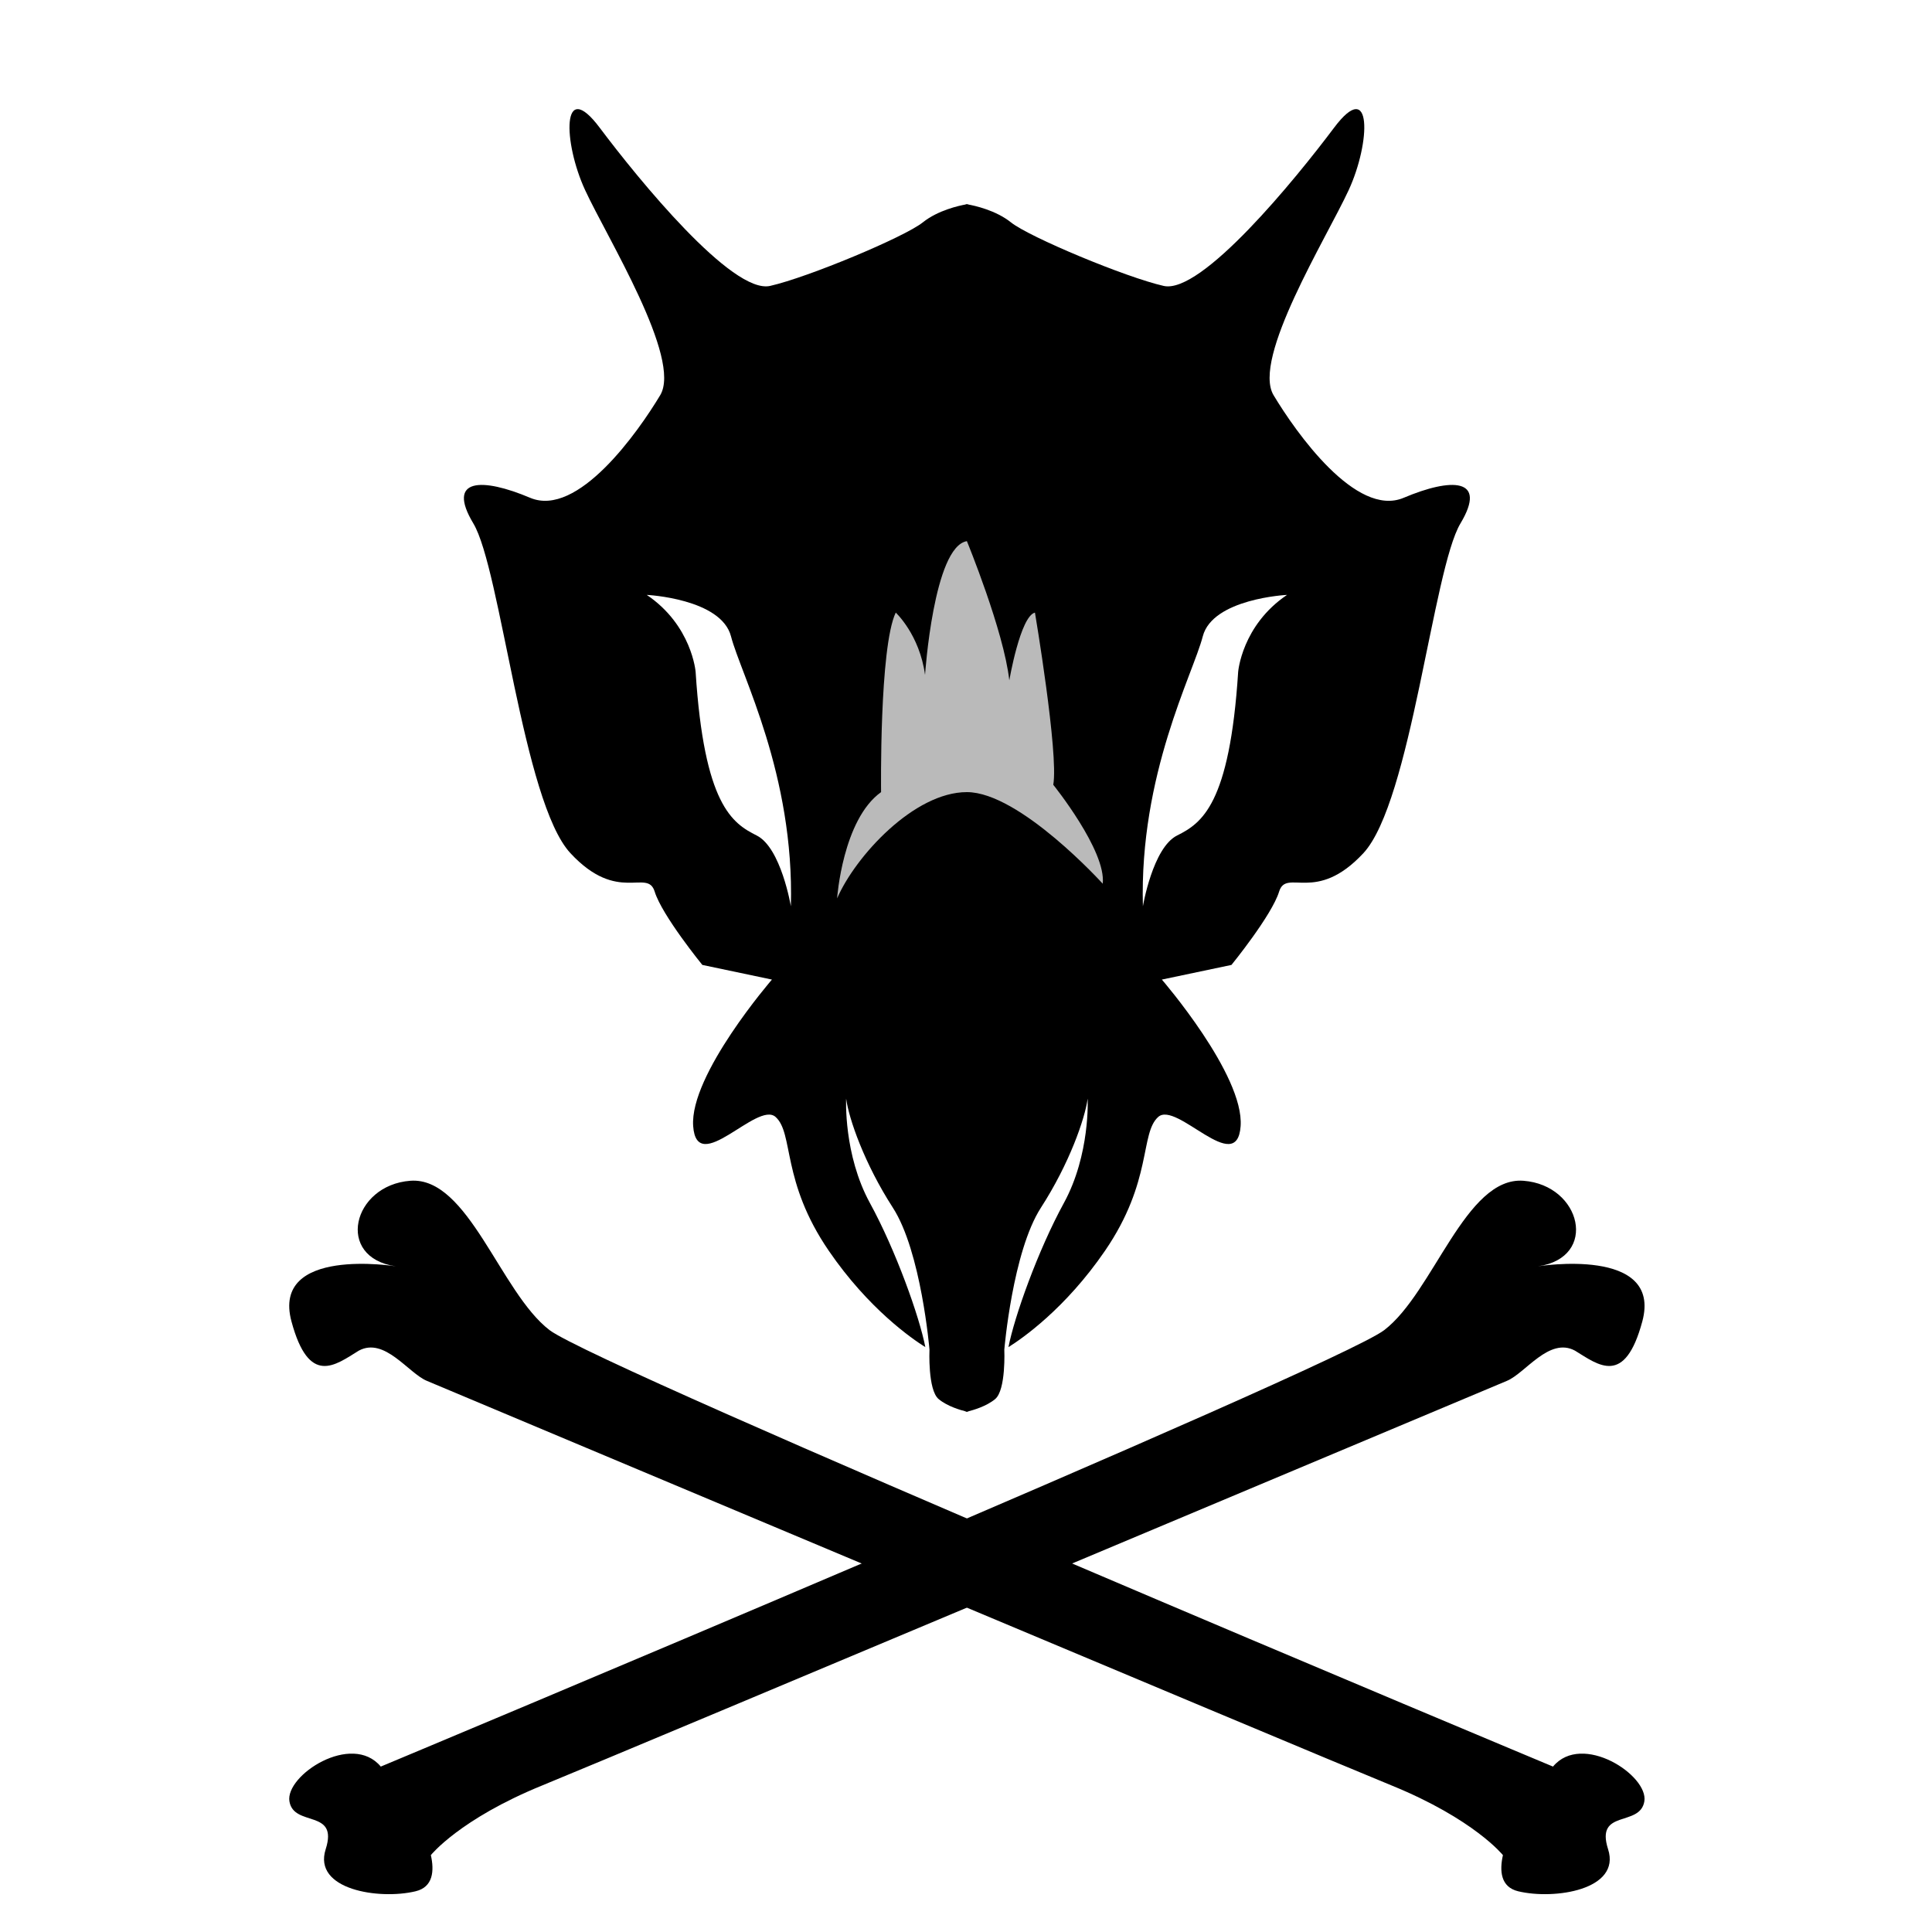 <?xml version="1.0" encoding="utf-8"?>
<!-- Generator: Adobe Illustrator 16.0.0, SVG Export Plug-In . SVG Version: 6.00 Build 0)  -->
<!DOCTYPE svg PUBLIC "-//W3C//DTD SVG 1.1//EN" "http://www.w3.org/Graphics/SVG/1.1/DTD/svg11.dtd">
<svg version="1.1" xmlns="http://www.w3.org/2000/svg" xmlns:xlink="http://www.w3.org/1999/xlink" x="0px" y="0px"
	 width="299.99px" height="299.99px" viewBox="0 0 299.99 299.99" enable-background="new 0 0 299.99 299.99" xml:space="preserve">
<g id="Calque_2" display="none">
	<ellipse display="inline" fill="#F4BAE1" cx="160.828" cy="171.162" rx="332.333" ry="250"/>
</g>
<g id="Calque_4">
	<path fill="#BABABA" d="M123.1,144.329"/>
	<path d="M217.951,77.296c-7.396,3.129-16.782-10.24-20.196-15.929c-3.413-5.689,8.249-24.462,11.663-31.857
		c3.413-7.396,3.697-17.636-2.276-9.671c-5.973,7.964-20.575,25.884-26.453,24.557s-20.859-7.585-23.704-9.86
		c-2.372-1.898-5.658-2.606-6.687-2.791V31.69c0,0-0.062,0.008-0.165,0.026c-0.103-0.018-0.164-0.026-0.164-0.026v0.054
		c-1.029,0.185-4.315,0.893-6.688,2.791c-2.844,2.275-17.825,8.533-23.704,9.86s-20.48-16.593-26.453-24.557
		s-5.689,2.276-2.275,9.671c3.413,7.396,15.075,26.168,11.662,31.857c-3.414,5.689-12.8,19.058-20.196,15.929
		s-13.084-3.129-8.817,3.982s7.68,43.235,15.075,51.2s11.947,2.276,13.084,5.973c1.138,3.698,7.396,11.378,7.396,11.378
		l10.809,2.275c0,0-12.8,14.791-12.231,22.756c0.569,7.965,9.956-3.982,12.8-1.422c2.844,2.56,0.853,9.955,8.249,20.764
		c6.182,9.035,12.94,13.685,15,14.972c-0.91-4.716-4.584-15.029-8.6-22.367c-4.125-7.538-3.698-16.213-3.698-16.213
		c0.426,3.129,2.844,10.098,7.253,16.925c4.409,6.826,5.689,22.044,5.689,22.044s-0.284,6.258,1.422,7.68
		c1.357,1.132,3.429,1.72,4.223,1.916v0.075c0,0,0.063-0.014,0.164-0.037c0.103,0.023,0.165,0.037,0.165,0.037v-0.075
		c0.794-0.196,2.865-0.784,4.222-1.916c1.707-1.422,1.423-7.68,1.423-7.68s1.279-15.218,5.688-22.044
		c4.409-6.827,6.827-13.796,7.253-16.925c0,0,0.427,8.675-3.697,16.213c-4.016,7.338-7.688,17.651-8.6,22.367
		c2.06-1.287,8.817-5.937,15-14.972c7.396-10.809,5.404-18.204,8.248-20.764c2.845-2.561,12.231,9.387,12.801,1.422
		c0.568-7.965-12.231-22.756-12.231-22.756l10.809-2.275c0,0,6.258-7.68,7.396-11.378c1.138-3.697,5.689,1.991,13.085-5.973
		s10.809-44.088,15.075-51.2S225.346,74.167,217.951,77.296z M122.802,140.727c0,0-1.518-9.101-5.31-10.998
		c-3.792-1.897-8.153-4.742-9.481-25.411c0,0-0.57-7.206-7.586-11.947c0,0,11.567,0.569,13.084,6.448
		C115.027,104.698,123.37,120.247,122.802,140.727z M192.255,104.318c-1.326,20.669-5.688,23.514-9.479,25.411
		c-3.793,1.896-5.312,10.998-5.312,10.998c-0.568-20.48,7.776-36.029,9.294-41.908c1.517-5.878,13.084-6.448,13.084-6.448
		C192.825,97.112,192.255,104.318,192.255,104.318z"/>
	<path d="M238.799,196.628c9.455-1.352,6.754-12.609-2.25-13.286c-9.006-0.675-13.96,17.338-21.615,23.191
		c-7.654,5.854-155.808,67.771-155.808,67.771c-4.504-5.403-14.86,1.352-14.185,5.403c0.675,4.053,7.656,1.126,5.629,7.431
		c-2.027,6.303,8.33,7.881,13.958,6.529c2.747-0.657,2.915-3.194,2.373-5.615h0c0,0,4.458-5.586,17.292-10.82
		c12.833-5.235,146.912-61.637,149.783-62.818c2.87-1.182,6.566-6.857,10.577-4.693c0.001,0.001,0.004,0.001,0.005,0.003
		c3.668,2.255,7.729,5.565,10.45-4.54C258.161,193.473,238.799,196.628,238.799,196.628z"/>
	<path d="M61.468,196.628c-9.457-1.352-6.755-12.609,2.25-13.286c9.006-0.675,13.96,17.338,21.615,23.191
		c7.654,5.854,155.808,67.771,155.808,67.771c4.502-5.403,14.859,1.352,14.184,5.403c-0.674,4.053-7.656,1.126-5.63,7.431
		c2.028,6.303-8.331,7.881-13.958,6.529c-2.746-0.657-2.915-3.194-2.371-5.615h-0.003c0,0-4.457-5.586-17.293-10.82
		c-12.833-5.235-146.91-61.637-149.781-62.818c-2.87-1.182-6.566-6.857-10.576-4.693c-0.003,0.001-0.004,0.001-0.005,0.003
		c-3.668,2.255-7.73,5.565-10.451-4.54C42.104,193.473,61.468,196.628,61.468,196.628z"/>
	<path fill="#BABABA" d="M171.226,137.218c0,0-12.889-14.222-21.094-14.222c-8.204,0-17.306,9.955-20.151,16.498
		c0,0,0.854-12.231,6.827-16.498c0,0-0.284-22.471,2.276-27.876c0,0,3.698,3.414,4.551,9.671c0,0,1.333-19.911,6.497-20.764
		c0,0,5.733,13.938,6.587,21.617c0,0,1.707-9.955,3.982-10.524c0,0,3.697,21.902,2.845,26.738
		C163.547,121.858,171.795,132.098,171.226,137.218z"/>
</g>
<g id="Calque_3" display="none">
</g>
</svg>
